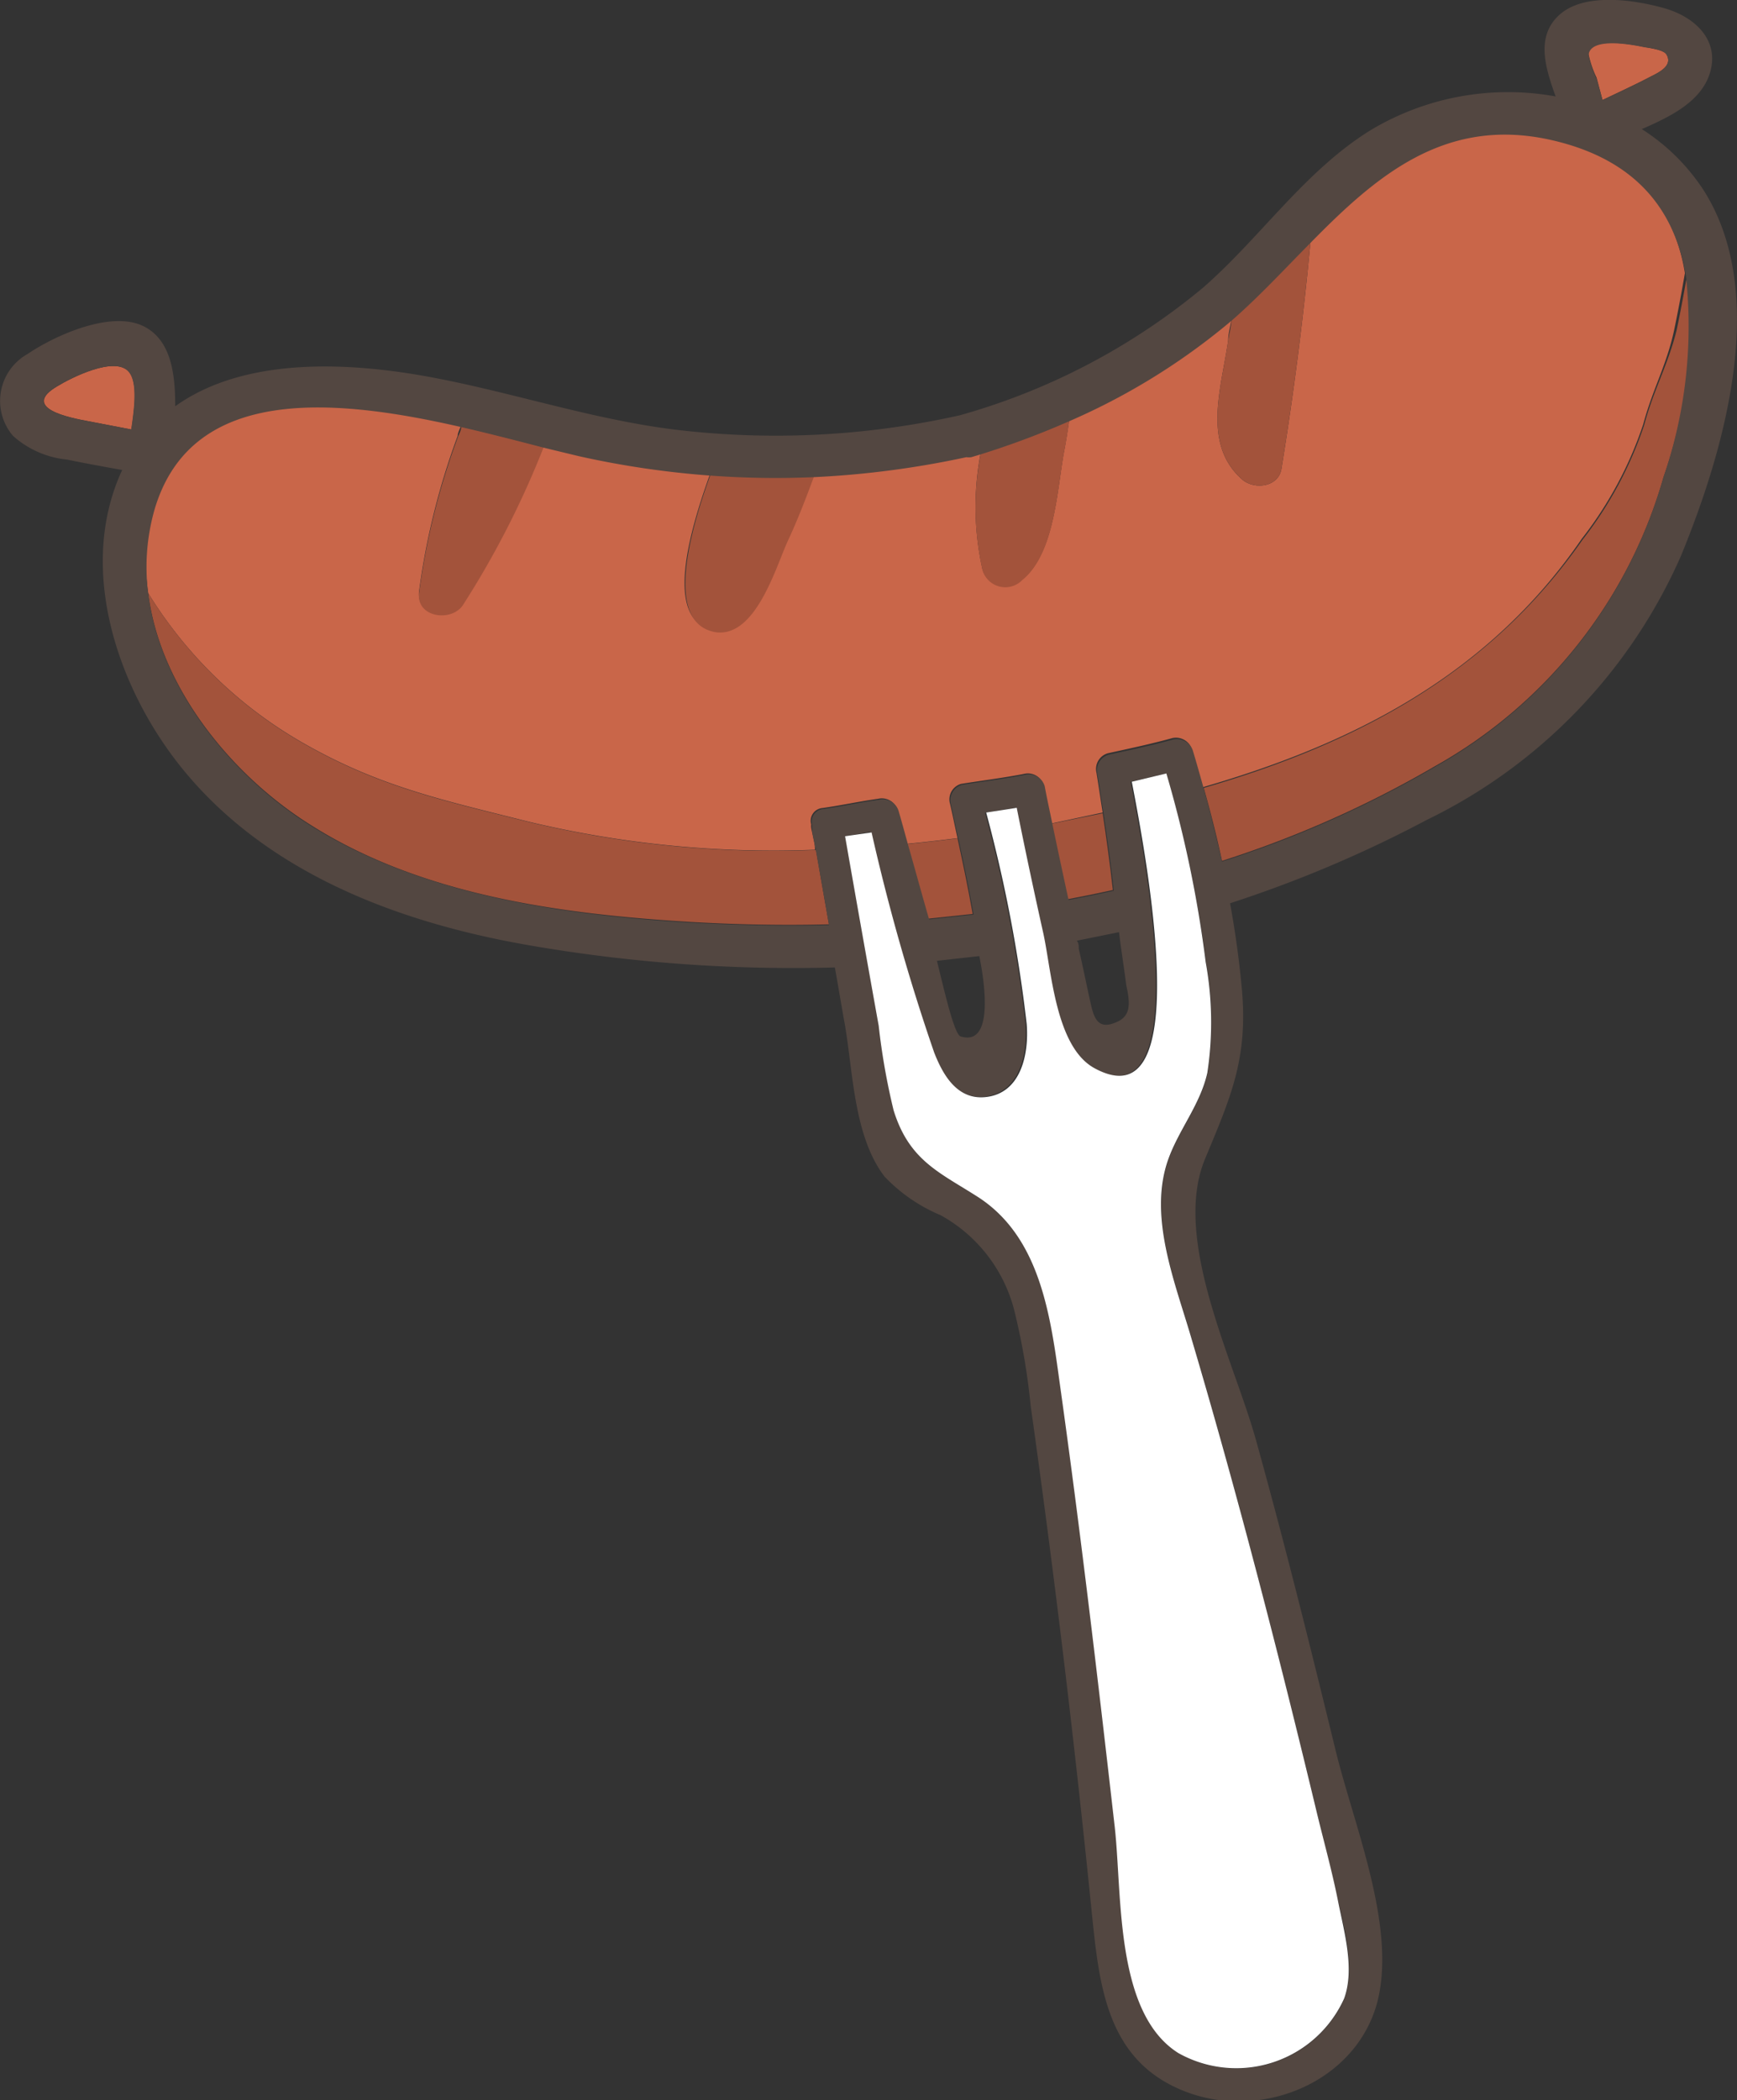<svg id="Layer_10" data-name="Layer 10" xmlns="http://www.w3.org/2000/svg" viewBox="0 0 73.36 88.66"><rect x="0" y="0" width="73.36" height="88.66" fill="#333333" stroke="none"/><defs><style>.cls-1{fill:none;}.cls-2{fill:#c96649;}.cls-3{fill:#a3533b;}.cls-4{fill:#534741;}.cls-5{fill:#fff;}</style></defs><title>9</title><path class="cls-1" d="M59.3,45.76c.15.64.3,1.63.51,2.34s.31,1,.95.81.78-.58.55-1.59-.23-1.59-.33-2.27l-1.76.37C59.25,45.53,59.27,45.64,59.3,45.76Z" transform="translate(-13.74 -5.7)"/><path class="cls-1" d="M54.34,49.46c1.24.35,1.09-1.77.83-3.39l-1.79.2C53.65,47.52,54.07,49.38,54.34,49.46Z" transform="translate(-13.74 -5.7)"/><path class="cls-2" d="M79.25,11.54c-4.49-1-7.4,1.53-10.16,4.34-.3,3.21-.71,6.42-1.23,9.61-.13.79-1.17.89-1.67.44-1.69-1.5-.86-3.88-.58-5.86,0-.3.1-.6.14-.9l-.29.24a27.75,27.75,0,0,1-6.56,4c-.07.47-.14.94-.23,1.4-.29,1.6-.4,4.26-1.76,5.35a1,1,0,0,1-1.68-.44,12.06,12.06,0,0,1-.07-4.91l-.4.12a.78.78,0,0,1-.21,0,39.13,39.13,0,0,1-6.43.81c-.34.92-.69,1.83-1.11,2.73-.51,1.11-1.37,4.14-3.09,3.84-2-.35-1.3-3.54-.18-6.63a38.26,38.26,0,0,1-5.59-.82l-1.45-.35a38.26,38.26,0,0,1-3.4,6.65c-.48.75-2,.54-1.86-.51a30.34,30.34,0,0,1,1.63-6.55c0-.14.1-.3.15-.46-5.18-1.19-11.41-1.89-13,3.46A8.85,8.85,0,0,0,20,30.74,18.35,18.35,0,0,0,26.43,37c3.28,1.9,6,2.47,9.65,3.39a44.36,44.36,0,0,0,12.08,1.18c0-.31-.11-.62-.16-.93a.66.66,0,0,1,0-.14.54.54,0,0,1,.47-.69c.79-.11,1.56-.28,2.35-.39a.7.7,0,0,1,.83.47c.14.48.27,1,.4,1.43.72-.07,1.42-.15,2.13-.24-.11-.48-.21-1-.32-1.46a.68.68,0,0,1,.47-.83c.88-.14,1.77-.25,2.65-.42a.7.7,0,0,1,.84.47c.1.54.22,1.08.33,1.62L60.31,40c-.09-.56-.17-1.12-.26-1.67a.69.69,0,0,1,.47-.83c.91-.2,1.82-.39,2.72-.64a.71.71,0,0,1,.84.47c.16.53.31,1.07.46,1.6,6.37-1.84,12.08-4.75,16-10.48a16.19,16.19,0,0,0,2.6-4.84c.39-1.47,1-2.52,1.31-4,.16-.77.31-1.56.45-2.38C84.47,14.57,82.88,12.36,79.25,11.54Z" transform="translate(-13.74 -5.7)"/><path class="cls-3" d="M52.94,44.48l1.88-.2c-.19-1.07-.41-2.13-.64-3.19-.71.09-1.41.17-2.13.24C52.35,42.38,52.65,43.43,52.94,44.48Z" transform="translate(-13.74 -5.7)"/><path class="cls-3" d="M58.83,43.66c.64-.12,1.28-.25,1.91-.39-.12-1.09-.27-2.17-.43-3.24l-2.16.44C58.37,41.53,58.6,42.6,58.83,43.66Z" transform="translate(-13.74 -5.7)"/><path class="cls-3" d="M83.18,23.64a16.19,16.19,0,0,1-2.6,4.84c-4,5.73-9.67,8.64-16,10.48.28,1,.54,2,.77,3.08a45,45,0,0,0,9-4A20.37,20.37,0,0,0,84,25.83a19.65,19.65,0,0,0,1-8.57c-.14.82-.29,1.61-.45,2.38C84.18,21.12,83.57,22.17,83.18,23.64Z" transform="translate(-13.74 -5.7)"/><path class="cls-3" d="M36.08,40.4c-3.67-.92-6.37-1.49-9.65-3.39A18.35,18.35,0,0,1,20,30.74c.5,4,3.54,7.7,6.84,9.77,4.72,3,10.62,3.78,16.08,4.11,1.92.11,3.87.15,5.83.1-.18-1-.37-2.1-.55-3.14A44.36,44.36,0,0,1,36.08,40.4Z" transform="translate(-13.74 -5.7)"/><path class="cls-3" d="M31.44,30.72c-.14,1.05,1.38,1.26,1.86.51a38.26,38.26,0,0,0,3.4-6.65c-1-.27-2.23-.58-3.48-.87,0,.16-.1.32-.15.46A30.34,30.34,0,0,0,31.44,30.72Z" transform="translate(-13.74 -5.7)"/><path class="cls-3" d="M43.92,32.38c1.72.3,2.58-2.73,3.09-3.84.42-.9.77-1.81,1.11-2.73a37.66,37.66,0,0,1-4.38-.06C42.62,28.84,42,32,43.92,32.38Z" transform="translate(-13.74 -5.7)"/><path class="cls-3" d="M55.23,29.75a1,1,0,0,0,1.68.44c1.36-1.09,1.47-3.75,1.76-5.35.09-.46.16-.93.23-1.4a35.79,35.79,0,0,1-3.74,1.4A12.06,12.06,0,0,0,55.23,29.75Z" transform="translate(-13.74 -5.7)"/><path class="cls-3" d="M66.19,25.93c.5.45,1.54.35,1.67-.44.52-3.19.93-6.4,1.23-9.61C68,17,66.9,18.16,65.75,19.17c0,.3-.1.6-.14.9C65.33,22.05,64.5,24.43,66.19,25.93Z" transform="translate(-13.74 -5.7)"/><path class="cls-2" d="M81.42,9.92c.65-.31,1.3-.61,1.94-.94.32-.17,1.09-.47.75-1-.12-.18-.72-.25-.89-.29-.48-.1-2.32-.47-2.39.29a4.29,4.29,0,0,0,.34,1C81.26,9.32,81.34,9.62,81.42,9.92Z" transform="translate(-13.74 -5.7)"/><path class="cls-2" d="M19.29,23.83c.11-.77.3-2-.12-2.45-.6-.65-2.41.26-3,.62-1.59.93.54,1.34,1.3,1.48Z" transform="translate(-13.74 -5.7)"/><path class="cls-4" d="M85.69,13.73a8.67,8.67,0,0,0-2.61-2.58c1.17-.51,2.45-1.13,2.85-2.29.49-1.43-.59-2.44-1.89-2.81s-3.36-.66-4.41.25S79,8.55,79.44,9.77a11.29,11.29,0,0,0-7.79,1.41c-2.81,1.73-4.66,4.54-7.12,6.68a27.79,27.79,0,0,1-10.25,5.37,35.54,35.54,0,0,1-12,.61c-3.51-.43-6.84-1.56-10.3-2.21s-7.9-.89-10.84,1.22c0-1.31-.15-2.76-1.3-3.36-1.38-.72-3.78.37-4.93,1.15a2.27,2.27,0,0,0-.62,3.46,4,4,0,0,0,2.28,1c.77.16,1.55.3,2.33.44-1.93,4.16-.19,9.25,2.55,12.62,3.63,4.46,9.25,6.53,14.79,7.47A65.29,65.29,0,0,0,49,46.54c.14.78.27,1.57.41,2.35.36,2,.37,4.76,1.69,6.48A7,7,0,0,0,53.47,57a6.4,6.4,0,0,1,3.09,3.95,28.34,28.34,0,0,1,.71,4.1c1,7.11,1.86,14.25,2.58,21.39.32,3.11.63,6.3,4,7.57s7.57-.6,8.17-4.32c.51-3.11-1.12-7.05-1.86-10.05-1.07-4.39-2.16-8.78-3.37-13.13-.93-3.37-3.56-8.5-2.16-11.88,1.08-2.6,1.82-4.22,1.56-7.16-.11-1.22-.28-2.44-.5-3.64A51.89,51.89,0,0,0,74,40.31,22.41,22.41,0,0,0,84.74,29.15C86.55,24.74,88.49,18.13,85.69,13.73ZM84,25.83a20.37,20.37,0,0,1-9.65,12.24,45,45,0,0,1-9,4c-.23-1-.49-2.06-.77-3.08-.15-.53-.3-1.07-.46-1.6a.71.71,0,0,0-.84-.47c-.9.25-1.81.44-2.72.64a.69.69,0,0,0-.47.83c.09.55.17,1.11.26,1.67.16,1.07.31,2.15.43,3.24-.63.14-1.27.27-1.91.39-.23-1.06-.46-2.13-.68-3.19-.11-.54-.23-1.08-.33-1.62a.7.7,0,0,0-.84-.47c-.88.17-1.77.28-2.65.42a.68.68,0,0,0-.47.83c.11.49.21,1,.32,1.46.23,1.06.45,2.12.64,3.19l-1.88.2c-.29-1-.59-2.1-.89-3.15-.13-.47-.26-.95-.4-1.43a.7.7,0,0,0-.83-.47c-.79.11-1.56.28-2.35.39a.54.54,0,0,0-.47.69.66.66,0,0,0,0,.14c0,.31.11.62.16.93.18,1,.37,2.09.55,3.14-2,.05-3.91,0-5.83-.1-5.46-.33-11.36-1.15-16.08-4.11-3.3-2.07-6.34-5.77-6.84-9.77a8.85,8.85,0,0,1,.27-3.57c1.58-5.35,7.81-4.65,13-3.46,1.25.29,2.44.6,3.48.87l1.45.35a38.26,38.26,0,0,0,5.59.82,37.66,37.66,0,0,0,4.38.06A39.13,39.13,0,0,0,54.55,25a.78.78,0,0,0,.21,0l.4-.12a35.79,35.79,0,0,0,3.74-1.4,27.75,27.75,0,0,0,6.56-4l.29-.24c1.15-1,2.23-2.17,3.34-3.29,2.76-2.81,5.67-5.35,10.16-4.34,3.63.82,5.22,3,5.69,5.72A19.65,19.65,0,0,1,84,25.83ZM64.67,46.31A14.15,14.15,0,0,1,64.74,51c-.3,1.34-1.2,2.39-1.65,3.65-.84,2.36.24,5.07.92,7.36,2,6.73,3.73,13.5,5.38,20.32.3,1.23.6,2.45.88,3.68s.7,2.81.25,4.06a5,5,0,0,1-7,2.31c-2.66-1.69-2.37-6.67-2.69-9.54-.71-6.22-1.44-12.44-2.31-18.64-.4-2.89-.82-6.28-3.53-8-1.59-1-2.85-1.52-3.5-3.62A28.35,28.35,0,0,1,50.85,49q-.72-4-1.42-8l1.07-.18a88,88,0,0,0,2.64,9.28c.37,1,1,2,2.18,1.89,1.52-.16,1.83-1.87,1.73-3.09A61.26,61.26,0,0,0,55.34,40l1.29-.2c.35,1.75.72,3.49,1.11,5.24.36,1.58.51,4.84,2.17,5.75,4.32,2.36,2.2-8.88,1.58-12.09L63,38.35A50.4,50.4,0,0,1,64.67,46.31Zm-3.36,1c.23,1,.08,1.37-.55,1.59s-.81-.19-.95-.81-.36-1.7-.51-2.34c0-.12,0-.23-.08-.34L61,45.05C61.08,45.73,61.2,46.45,61.31,47.32Zm-7,2.14c-.27-.08-.69-1.94-1-3.19l1.79-.2C55.43,47.69,55.58,49.81,54.34,49.46ZM16.16,22c.6-.36,2.41-1.27,3-.62.42.45.23,1.68.12,2.45l-1.83-.35C16.7,23.34,14.57,22.93,16.16,22ZM83.22,7.7c.17,0,.77.11.89.29.34.52-.43.82-.75,1-.64.33-1.29.63-1.94.94-.08-.3-.16-.6-.25-.9a4.29,4.29,0,0,1-.34-1C80.9,7.23,82.74,7.6,83.22,7.7Z" transform="translate(-13.74 -5.7)"/><path class="cls-5" d="M63,38.35l-1.46.35c.62,3.21,2.74,14.45-1.58,12.09-1.66-.91-1.81-4.17-2.17-5.75-.39-1.75-.76-3.49-1.11-5.24l-1.29.2a61.26,61.26,0,0,1,1.71,8.92c.1,1.22-.21,2.93-1.73,3.09-1.21.13-1.81-.94-2.18-1.89a88,88,0,0,1-2.64-9.28L49.43,41q.7,4,1.42,8a28.35,28.35,0,0,0,.63,3.57c.65,2.1,1.91,2.61,3.5,3.62,2.71,1.7,3.13,5.09,3.53,8,.87,6.2,1.6,12.42,2.31,18.64.32,2.87,0,7.85,2.69,9.54a5,5,0,0,0,7-2.31c.45-1.25,0-2.8-.25-4.06s-.58-2.45-.88-3.68C67.74,75.5,66,68.73,64,62c-.68-2.29-1.76-5-.92-7.36.45-1.26,1.35-2.31,1.65-3.65a14.15,14.15,0,0,0-.07-4.68A50.4,50.4,0,0,0,63,38.35Z" transform="translate(-13.74 -5.7)"/></svg>